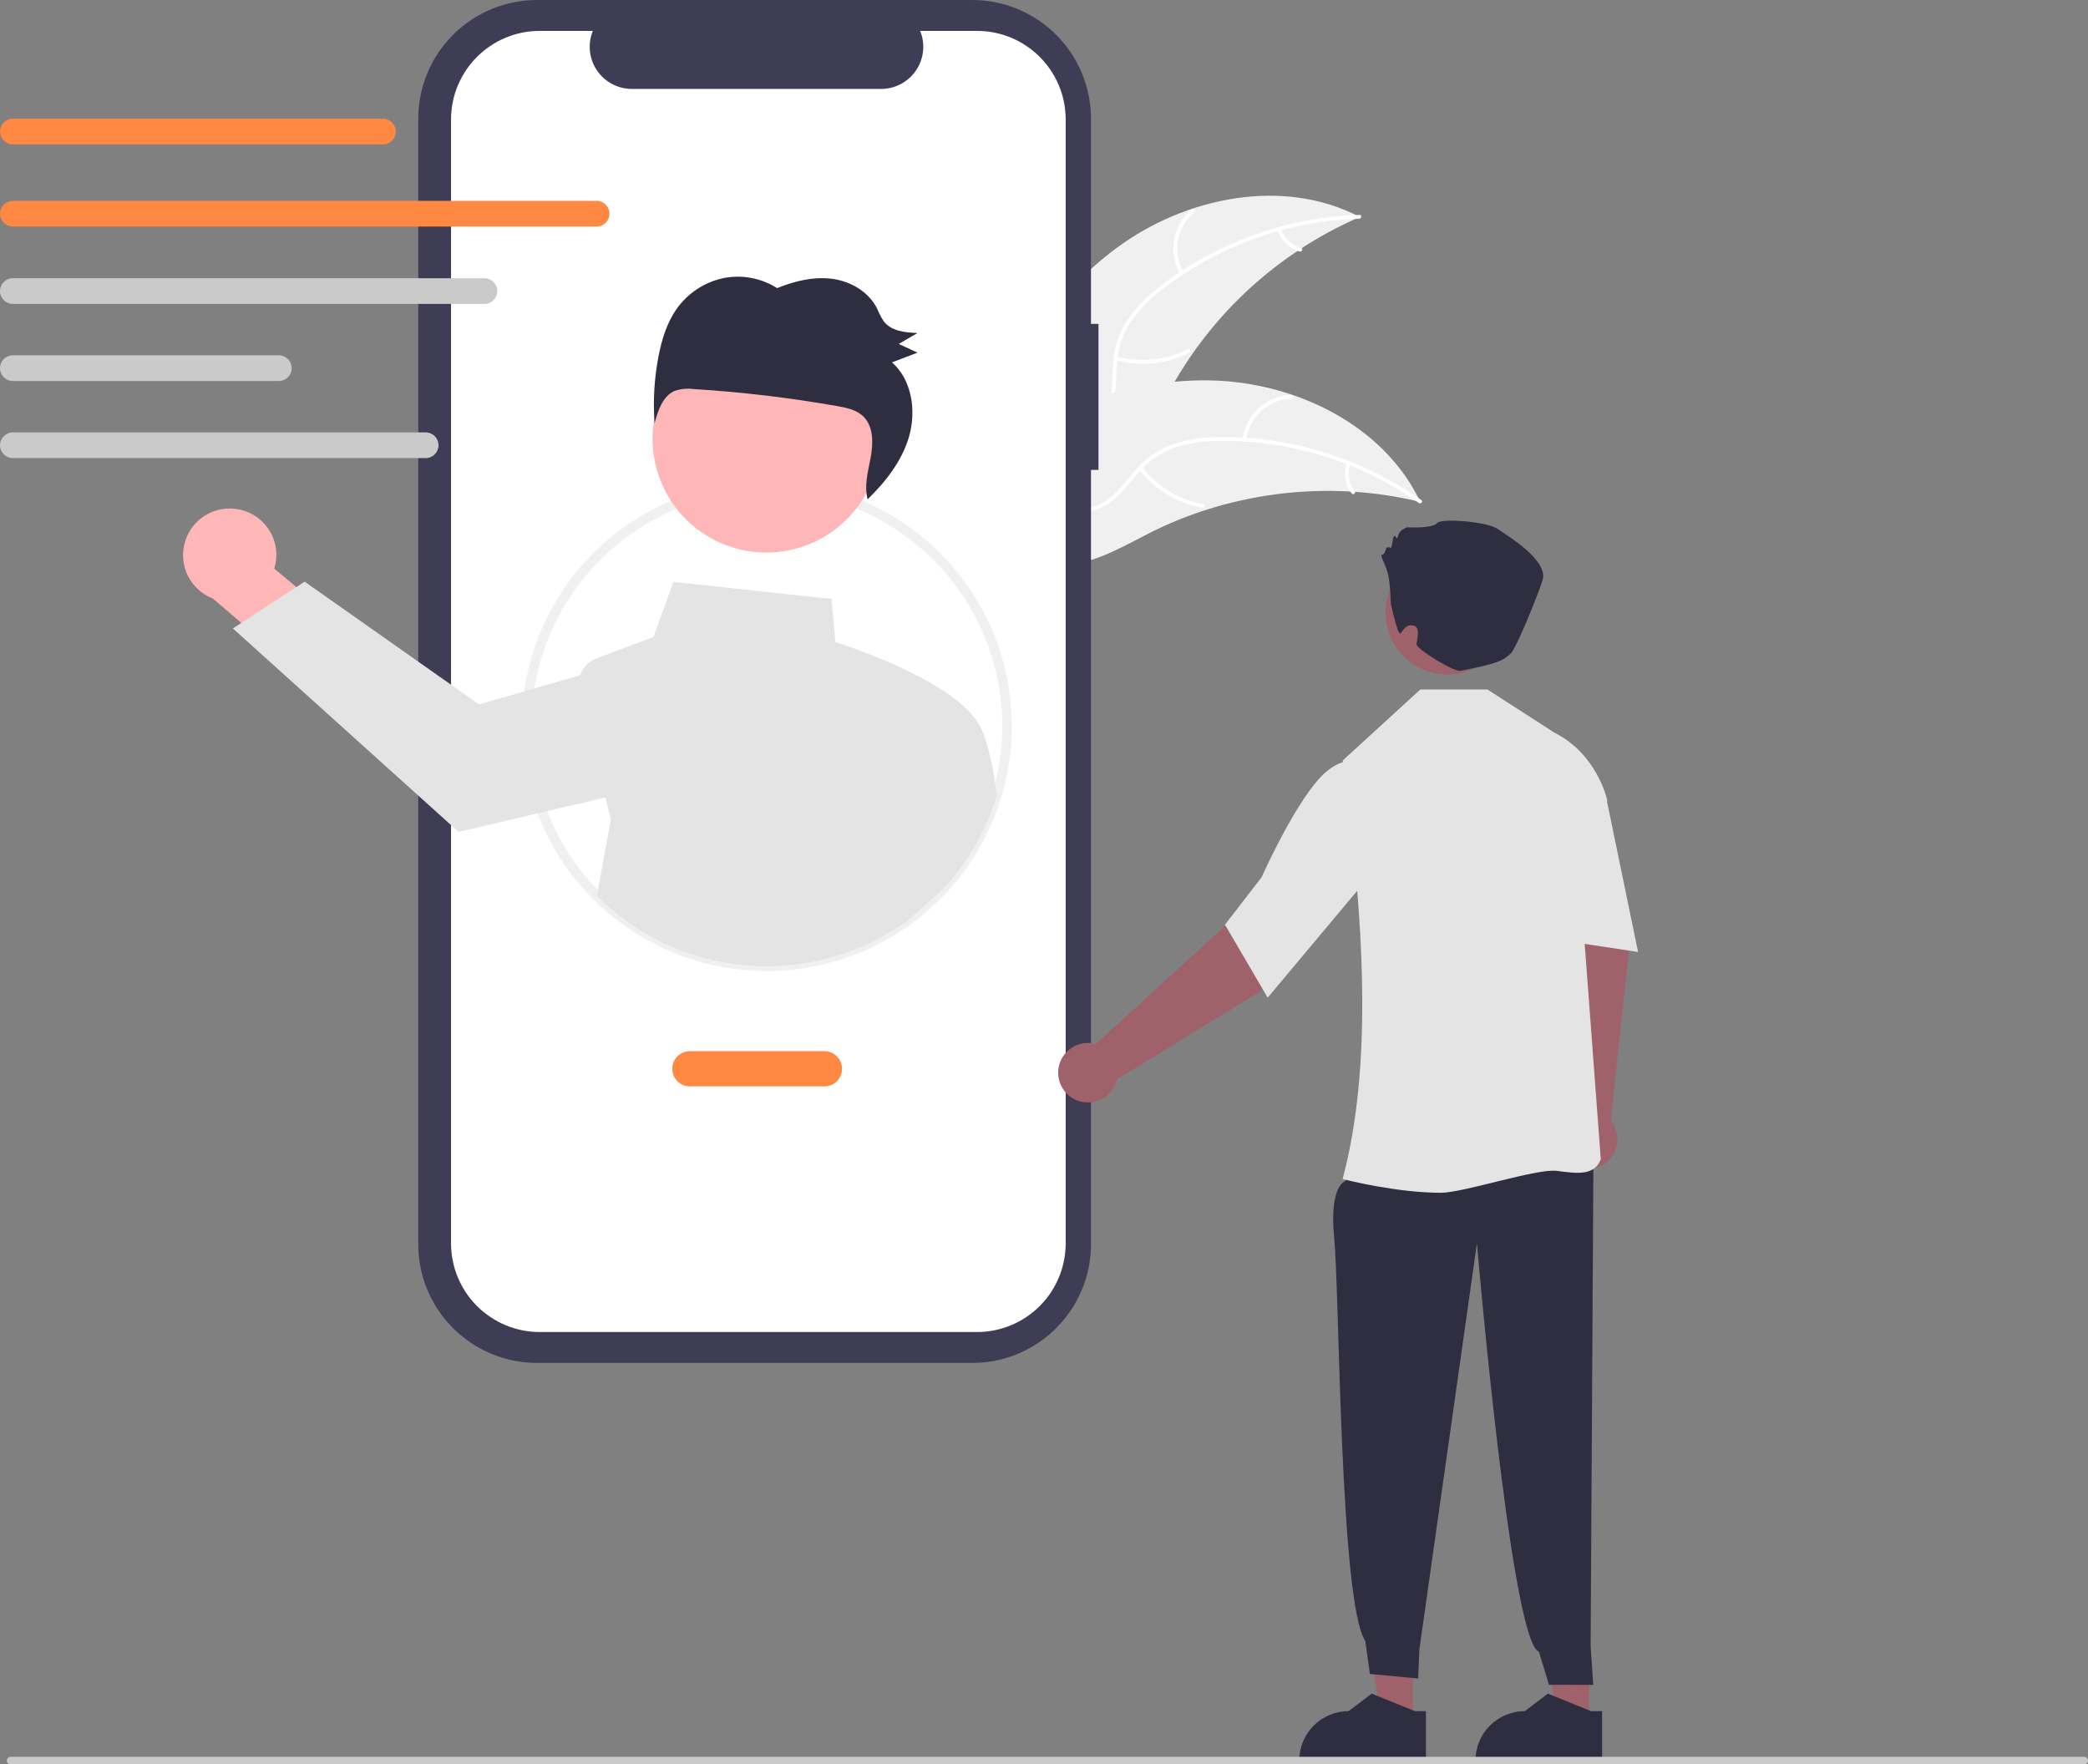<?xml version="1.0" encoding="UTF-8"?>
<svg width="200px" height="169px" viewBox="0 0 200 169" version="1.1" xmlns="http://www.w3.org/2000/svg" xmlns:xlink="http://www.w3.org/1999/xlink">
    <rect x="0" y="0" width="200" height="169" fill="#808080" stroke="none"/>
    <title>LoggedIn</title>
    <g id="Android-App---AV-Revisions" stroke="none" stroke-width="1" fill="none" fill-rule="evenodd">
        <g id="3-LoggedIn" transform="translate(-80, -349)" fill-rule="nonzero">
            <g id="LoggedIn" transform="translate(80, 349)">
                <path d="M106.968,23.738 C113.603,18.841 122.945,16.964 130.254,20.784 C122.025,24.353 115.326,30.715 111.341,38.744 C109.815,41.846 108.441,45.455 105.293,46.888 C103.335,47.78 101.023,47.608 98.995,46.888 C96.967,46.167 95.162,44.944 93.383,43.733 L92.85,43.669 C96.016,36.059 100.334,28.634 106.968,23.738 Z" id="Path" fill="#F0F0F0"></path>
                <path d="M130.195,20.947 C123.37,21.16 116.787,23.517 111.379,27.681 C110.199,28.557 109.165,29.613 108.314,30.811 C107.523,32.004 107.066,33.388 106.991,34.817 C106.894,36.149 106.95,37.522 106.531,38.806 C106.077,40.13 105.08,41.198 103.789,41.74 C102.216,42.451 100.482,42.554 98.783,42.596 C96.896,42.643 94.935,42.661 93.219,43.549 C93.011,43.656 92.856,43.328 93.064,43.22 C96.049,41.676 99.538,42.684 102.676,41.764 C104.141,41.336 105.484,40.463 106.072,39.004 C106.587,37.727 106.531,36.311 106.617,34.962 C106.67,33.567 107.063,32.205 107.764,30.997 C108.551,29.76 109.543,28.666 110.698,27.761 C113.264,25.683 116.142,24.021 119.226,22.836 C122.737,21.465 126.458,20.703 130.227,20.585 C130.46,20.577 130.426,20.939 130.195,20.947 L130.195,20.947 Z" id="Path" fill="#FFFFFF"></path>
                <path d="M113.041,26.238 C111.851,24.17 112.336,21.545 114.186,20.037 C114.368,19.89 114.606,20.166 114.424,20.313 C112.697,21.714 112.25,24.163 113.37,26.083 C113.488,26.285 113.158,26.439 113.041,26.238 L113.041,26.238 Z" id="Path" fill="#FFFFFF"></path>
                <path d="M106.951,34.136 C109.227,34.771 111.659,34.526 113.763,33.45 C113.971,33.343 114.126,33.672 113.918,33.778 C111.727,34.894 109.195,35.144 106.828,34.477 C106.603,34.414 106.727,34.072 106.951,34.136 L106.951,34.136 Z" id="Path" fill="#FFFFFF"></path>
                <path d="M122.72,21.946 C123.009,22.827 123.722,23.504 124.617,23.748 C124.844,23.809 124.719,24.15 124.495,24.09 C123.507,23.816 122.719,23.071 122.391,22.101 C122.352,22.01 122.39,21.904 122.478,21.859 C122.569,21.817 122.677,21.856 122.72,21.946 L122.72,21.946 Z" id="Path" fill="#FFFFFF"></path>
                <path d="M136.049,48.079 C135.906,48.045 135.764,48.011 135.619,47.979 C133.703,47.533 131.753,47.242 129.79,47.111 C129.638,47.099 129.485,47.088 129.333,47.08 C124.599,46.814 119.858,47.429 115.349,48.893 C113.555,49.477 111.808,50.197 110.124,51.045 C107.798,52.218 105.369,53.674 102.865,54.001 C102.604,54.038 102.341,54.059 102.078,54.063 L92.813,44.324 C92.803,44.291 92.791,44.261 92.781,44.228 L92.393,43.856 C92.477,43.806 92.565,43.756 92.649,43.706 C92.697,43.677 92.748,43.65 92.796,43.621 C92.829,43.602 92.862,43.584 92.891,43.565 C92.902,43.559 92.913,43.553 92.922,43.548 C92.95,43.53 92.979,43.515 93.005,43.499 C93.497,43.218 93.99,42.941 94.487,42.667 C94.489,42.665 94.489,42.665 94.494,42.665 C98.284,40.584 102.282,38.801 106.423,37.682 C106.548,37.648 106.674,37.612 106.803,37.583 C108.673,37.088 110.58,36.747 112.505,36.563 C113.559,36.466 114.618,36.422 115.677,36.431 C118.413,36.461 121.127,36.921 123.72,37.794 C128.889,39.534 133.443,42.906 135.867,47.71 C135.929,47.833 135.989,47.954 136.049,48.079 Z" id="Path" fill="#F0F0F0"></path>
                <path d="M135.904,48.175 C130.326,44.24 123.65,42.162 116.822,42.234 C115.352,42.224 113.89,42.445 112.489,42.889 C111.138,43.367 109.94,44.196 109.018,45.293 C108.139,46.298 107.355,47.427 106.247,48.201 C105.087,48.985 103.647,49.237 102.289,48.895 C100.606,48.516 99.159,47.555 97.776,46.566 C96.242,45.468 94.665,44.304 92.76,43.981 C92.529,43.941 92.603,43.586 92.834,43.625 C96.148,44.188 98.327,47.091 101.386,48.244 C102.814,48.783 104.413,48.895 105.762,48.083 C106.941,47.373 107.75,46.209 108.632,45.184 C109.515,44.101 110.65,43.251 111.938,42.708 C113.312,42.193 114.763,41.916 116.23,41.888 C119.532,41.773 122.831,42.177 126.007,43.086 C129.638,44.103 133.067,45.732 136.148,47.905 C136.338,48.039 136.093,48.308 135.904,48.175 L135.904,48.175 Z" id="Path" fill="#FFFFFF"></path>
                <path d="M119.019,42.082 C119.315,39.715 121.284,37.91 123.67,37.82 C123.904,37.812 123.928,38.174 123.693,38.182 C121.471,38.263 119.638,39.949 119.375,42.156 C119.347,42.388 118.992,42.312 119.019,42.082 L119.019,42.082 Z" id="Path" fill="#FFFFFF"></path>
                <path d="M109.397,44.724 C110.831,46.601 112.921,47.868 115.249,48.274 C115.479,48.314 115.405,48.67 115.175,48.63 C112.753,48.203 110.581,46.879 109.093,44.924 C108.951,44.737 109.256,44.539 109.397,44.724 L109.397,44.724 Z" id="Path" fill="#FFFFFF"></path>
                <path d="M129.334,44.476 C129.033,45.354 129.194,46.323 129.763,47.056 C129.907,47.241 129.602,47.439 129.459,47.256 C128.835,46.443 128.655,45.374 128.978,44.403 C129.001,44.306 129.095,44.245 129.193,44.262 C129.291,44.283 129.354,44.378 129.334,44.477 L129.334,44.476 Z" id="Path" fill="#FFFFFF"></path>
                <path d="M105.218,31.022 L104.5,31.022 L104.5,11.373 C104.5,8.356 103.301,5.464 101.166,3.331 C99.031,1.198 96.135,0 93.116,0 L51.446,0 C48.427,0 45.531,1.198 43.397,3.331 C41.262,5.464 40.062,8.356 40.062,11.373 L40.062,119.172 C40.062,125.453 45.159,130.545 51.446,130.545 L93.116,130.545 C99.403,130.545 104.5,125.453 104.5,119.172 L104.5,45.009 L105.218,45.009 L105.218,31.022 Z" id="Path" fill="#3F3D56"></path>
                <path d="M93.576,2.959 L88.136,2.959 C88.644,4.203 88.499,5.618 87.749,6.733 C86.998,7.849 85.742,8.518 84.397,8.518 L60.524,8.518 C59.179,8.518 57.923,7.849 57.173,6.733 C56.422,5.618 56.277,4.203 56.785,2.959 L51.705,2.959 C47.01,2.959 43.203,6.761 43.203,11.452 L43.203,119.093 C43.203,121.345 44.099,123.506 45.693,125.098 C47.288,126.691 49.45,127.586 51.705,127.586 L93.576,127.586 C95.83,127.586 97.993,126.691 99.587,125.098 C101.181,123.506 102.077,121.345 102.077,119.093 L102.077,119.093 L102.077,11.452 C102.077,6.761 98.271,2.959 93.576,2.959 Z" id="Path" fill="#FFFFFF"></path>
                <path d="M73.445,93.007 C67.217,93.013 61.244,90.544 56.84,86.145 C52.437,81.746 49.966,75.778 49.972,69.557 C49.963,60.737 54.915,52.66 62.785,48.661 C68.436,45.789 75.009,45.317 81.013,47.354 C91.882,51.055 98.477,62.068 96.601,73.386 C94.725,84.704 84.928,93.005 73.445,93.007 L73.445,93.007 Z M73.445,47.026 C69.884,47.016 66.372,47.857 63.203,49.48 C55.652,53.324 50.895,61.071 50.888,69.538 C50.881,78.004 55.625,85.76 63.17,89.615 C70.715,93.471 79.786,92.776 86.654,87.816 C87.872,86.938 88.998,85.94 90.016,84.836 C96.097,78.262 97.705,68.715 94.111,60.515 C90.518,52.315 82.405,47.02 73.445,47.026 L73.445,47.026 Z" id="Shape" fill="#F0F0F0"></path>
                <path d="M22.582,48.745 C23.886,48.909 25.051,49.641 25.763,50.745 C26.475,51.849 26.661,53.211 26.271,54.465 L34.07,60.955 L31.278,66.652 L20.394,57.332 C18.282,56.52 17.112,54.258 17.67,52.068 C18.229,49.877 20.339,48.45 22.582,48.745 L22.582,48.745 Z" id="Path" fill="#FFB6B6"></path>
                <path d="M95.42,75.81 C95.264,74.131 94.617,71.111 94.069,69.994 C92.382,65.584 81.484,61.959 80.02,61.492 L79.649,57.369 L64.507,55.741 L62.586,61.014 L57.155,63.049 C56.408,63.327 55.825,63.924 55.565,64.677 L55.565,64.677 L50.693,66.084 L45.885,67.472 L29.18,55.713 L28.392,56.228 L23.12,59.665 L22.307,60.195 L43.924,79.679 L51.954,77.797 L57.992,76.377 L58.508,78.468 L57.173,85.813 C65.161,93.796 77.769,94.803 86.924,88.189 L90.354,85.148 C92.745,82.565 94.51,79.468 95.512,76.095 L95.42,75.81 Z" id="Path" fill="#E4E4E4"></path>
                <ellipse id="Oval" fill="#FFB6B6" transform="translate(73.409, 42.029) rotate(-18.319) translate(-73.409, -42.029) " cx="73.409" cy="42.029" rx="10.902" ry="10.893"></ellipse>
                <path d="M64.797,29.612 C65.857,28.099 67.447,27.041 69.253,26.646 C71.037,26.28 72.895,26.62 74.434,27.596 C76.106,26.923 77.91,26.476 79.682,26.703 C81.454,26.93 83.191,27.919 84.011,29.548 C84.184,29.97 84.393,30.376 84.636,30.762 C85.359,31.725 86.701,31.849 87.887,31.896 C87.288,32.245 86.688,32.594 86.088,32.943 C86.686,33.222 87.283,33.5 87.881,33.778 C87.068,34.088 86.255,34.398 85.441,34.708 C87.334,36.371 87.792,39.329 87.075,41.809 C86.397,44.157 84.841,46.134 83.104,47.826 C82.765,46.563 83.138,45.194 83.386,43.887 C83.648,42.505 83.69,40.89 82.722,39.915 C82.069,39.257 81.111,39.059 80.208,38.899 C75.652,38.094 71.053,37.548 66.435,37.265 C65.817,37.18 65.188,37.244 64.599,37.452 C63.476,37.951 63.024,39.322 62.698,40.537 C62.542,38.404 62.667,36.26 63.069,34.16 C63.377,32.553 63.863,30.944 64.797,29.612 Z" id="Path" fill="#2F2E41"></path>
                <path d="M78.968,104.056 L66.081,104.056 C65.149,104.056 64.393,103.301 64.393,102.37 C64.393,101.439 65.149,100.684 66.081,100.684 L78.968,100.684 C79.9,100.684 80.655,101.439 80.655,102.37 C80.655,103.301 79.9,104.056 78.968,104.056 Z" id="Path" fill="#FF8843"></path>
                <path d="M36.68,13.833 L1.233,13.833 C0.553,13.832 0.002,13.281 0.002,12.601 C0.002,11.922 0.553,11.37 1.233,11.369 L36.68,11.369 C37.361,11.369 37.913,11.921 37.913,12.601 C37.913,13.281 37.361,13.833 36.68,13.833 L36.68,13.833 Z" id="Path" fill="#FF8843"></path>
                <path d="M57.146,21.7 L1.233,21.7 C0.552,21.7 0,21.148 0,20.468 C0,19.788 0.552,19.236 1.233,19.236 L57.146,19.236 C57.827,19.236 58.379,19.788 58.379,20.468 C58.379,21.148 57.827,21.7 57.146,21.7 Z" id="Path" fill="#FF8843"></path>
                <path d="M46.401,29.111 L1.233,29.111 C0.552,29.111 1.07392816e-05,28.56 1.07392816e-05,27.879 C1.07392816e-05,27.199 0.552,26.648 1.233,26.648 L46.401,26.648 C47.082,26.648 47.634,27.199 47.634,27.879 C47.634,28.56 47.082,29.111 46.401,29.111 L46.401,29.111 Z" id="Path" fill="#CACACA"></path>
                <path d="M26.703,36.495 L1.233,36.495 C0.552,36.495 1.07392816e-05,35.944 1.07392816e-05,35.263 C1.07392816e-05,34.583 0.552,34.032 1.233,34.032 L26.703,34.032 C27.384,34.032 27.936,34.583 27.936,35.263 C27.936,35.944 27.384,36.495 26.703,36.495 L26.703,36.495 Z" id="Path" fill="#CACACA"></path>
                <path d="M40.773,43.879 L1.233,43.879 C0.553,43.878 0.002,43.326 0.002,42.647 C0.002,41.968 0.553,41.416 1.233,41.415 L40.773,41.415 C41.453,41.416 42.004,41.968 42.004,42.647 C42.004,43.326 41.453,43.878 40.773,43.879 L40.773,43.879 Z" id="Path" fill="#CACACA"></path>
                <polygon id="Path" fill="#9F616A" points="152.209 164.376 149.032 164.376 147.521 152.133 152.21 152.134"></polygon>
                <path d="M153.459,168.769 L141.33,168.768 L141.33,168.615 C141.33,166.01 143.444,163.899 146.051,163.899 L146.051,163.899 L148.267,162.219 L152.401,163.899 L153.46,163.899 L153.459,168.769 Z" id="Path" fill="#2F2E41"></path>
                <path d="M150.358,106.838 L148.957,89.77 L147.856,83.364 L154.019,82.004 L156.064,90.775 L154.283,107.312 C155.018,108.212 155.132,109.468 154.571,110.486 C154.01,111.504 152.887,112.079 151.732,111.94 C150.578,111.8 149.624,110.974 149.321,109.852 C149.019,108.73 149.43,107.537 150.358,106.838 L150.358,106.838 Z" id="Path" fill="#9F616A"></path>
                <polygon id="Path" fill="#9F616A" points="135.333 164.376 132.156 164.376 130.645 152.133 135.334 152.134"></polygon>
                <path d="M130.249,110.707 L128.841,113.141 C128.841,113.141 127.293,113.564 127.799,118.604 C128.304,123.643 128.326,153.503 130.774,157.178 L131.217,160.333 L135.84,160.774 L135.957,157.975 L141.469,119.079 C141.469,119.079 144.716,157.262 147.402,158.196 L148.372,161.378 L152.609,161.379 L152.358,157.631 L152.632,110.313 L130.249,110.707 Z" id="Path" fill="#2F2E41"></path>
                <path d="M128.7,112.956 L128.603,112.931 C131.51,102.068 130.671,88.002 128.619,72.897 L128.619,72.835 L136.039,66.045 L142.483,66.045 L148.871,70.163 C153,72.226 153.939,76.594 153.948,76.638 L153.954,76.669 L151.424,85.493 L153.33,111.01 L153.332,111.04 L153.321,111.067 C152.704,112.63 151.051,112.407 149.137,112.15 C147.226,111.892 140.185,114.246 138.026,114.246 C133.806,114.246 129.002,113.033 128.7,112.956 Z" id="Path" fill="#E4E4E4"></path>
                <polygon id="Path" fill="#E4E4E4" points="147.533 73.602 150.301 72.399 153.948 76.866 156.904 91.181 146.779 89.648"></polygon>
                <path d="M104.956,99.999 L117.611,88.447 L122.009,83.656 L126.857,87.694 L121.165,94.677 L106.983,103.389 C106.72,104.521 105.796,105.38 104.647,105.56 C103.498,105.739 102.355,105.204 101.759,104.206 C101.163,103.209 101.233,101.949 101.936,101.024 C102.639,100.099 103.835,99.693 104.956,99.999 L104.956,99.999 Z" id="Path" fill="#9F616A"></path>
                <path d="M117.335,88.572 L120.84,84.025 C120.869,83.96 123.777,77.468 126.297,74.648 C128.883,71.754 130.918,73.234 130.939,73.25 L130.989,73.288 L131.13,83.973 L121.425,95.558 L117.335,88.572 Z" id="Path" fill="#E4E4E4"></path>
                <ellipse id="Oval" fill="#9F616A" transform="translate(138.622, 58.704) rotate(-80.783) translate(-138.622, -58.704) " cx="138.622" cy="58.704" rx="5.901" ry="5.907"></ellipse>
                <path d="M133.222,57.828 C133.222,57.828 133.175,55.753 132.912,54.835 C132.65,53.917 132.124,53.13 132.387,53.13 C132.65,53.13 132.781,52.475 132.781,52.475 C132.781,52.475 133.043,52.344 133.175,52.475 C133.306,52.606 133.437,51.557 133.437,51.557 C133.437,51.557 133.568,51.163 133.7,51.426 C133.831,51.688 133.831,51.557 133.962,51.163 C134.093,50.77 134.75,50.508 134.75,50.508 C134.75,50.508 137.244,50.639 137.638,50.114 C138.031,49.59 142.494,49.983 143.413,50.639 C144.332,51.294 148.401,53.655 147.745,55.622 C147.088,57.589 145.199,62.118 144.726,62.572 C143.977,63.29 143.459,63.549 139.916,64.253 C139.223,64.391 135.684,62.13 135.684,61.737 C135.684,61.343 136.111,60.096 135.425,59.925 C134.389,59.666 134.272,60.975 134.009,60.582 C133.747,60.188 133.222,57.828 133.222,57.828 Z" id="Path" fill="#2F2E41"></path>
                <path d="M136.583,168.769 L124.454,168.768 L124.454,168.615 C124.454,166.01 126.568,163.899 129.175,163.899 L129.175,163.899 L131.391,162.219 L135.525,163.899 L136.584,163.899 L136.583,168.769 Z" id="Path" fill="#2F2E41"></path>
                <path d="M199.635,169 L1.021,169 C0.819,169 0.656,168.837 0.656,168.635 C0.656,168.433 0.819,168.27 1.021,168.27 L199.635,168.27 C199.836,168.27 200,168.433 200,168.635 C200,168.837 199.836,169 199.635,169 Z" id="Path" fill="#CACACA"></path>
            </g>
        </g>
    </g>
</svg>